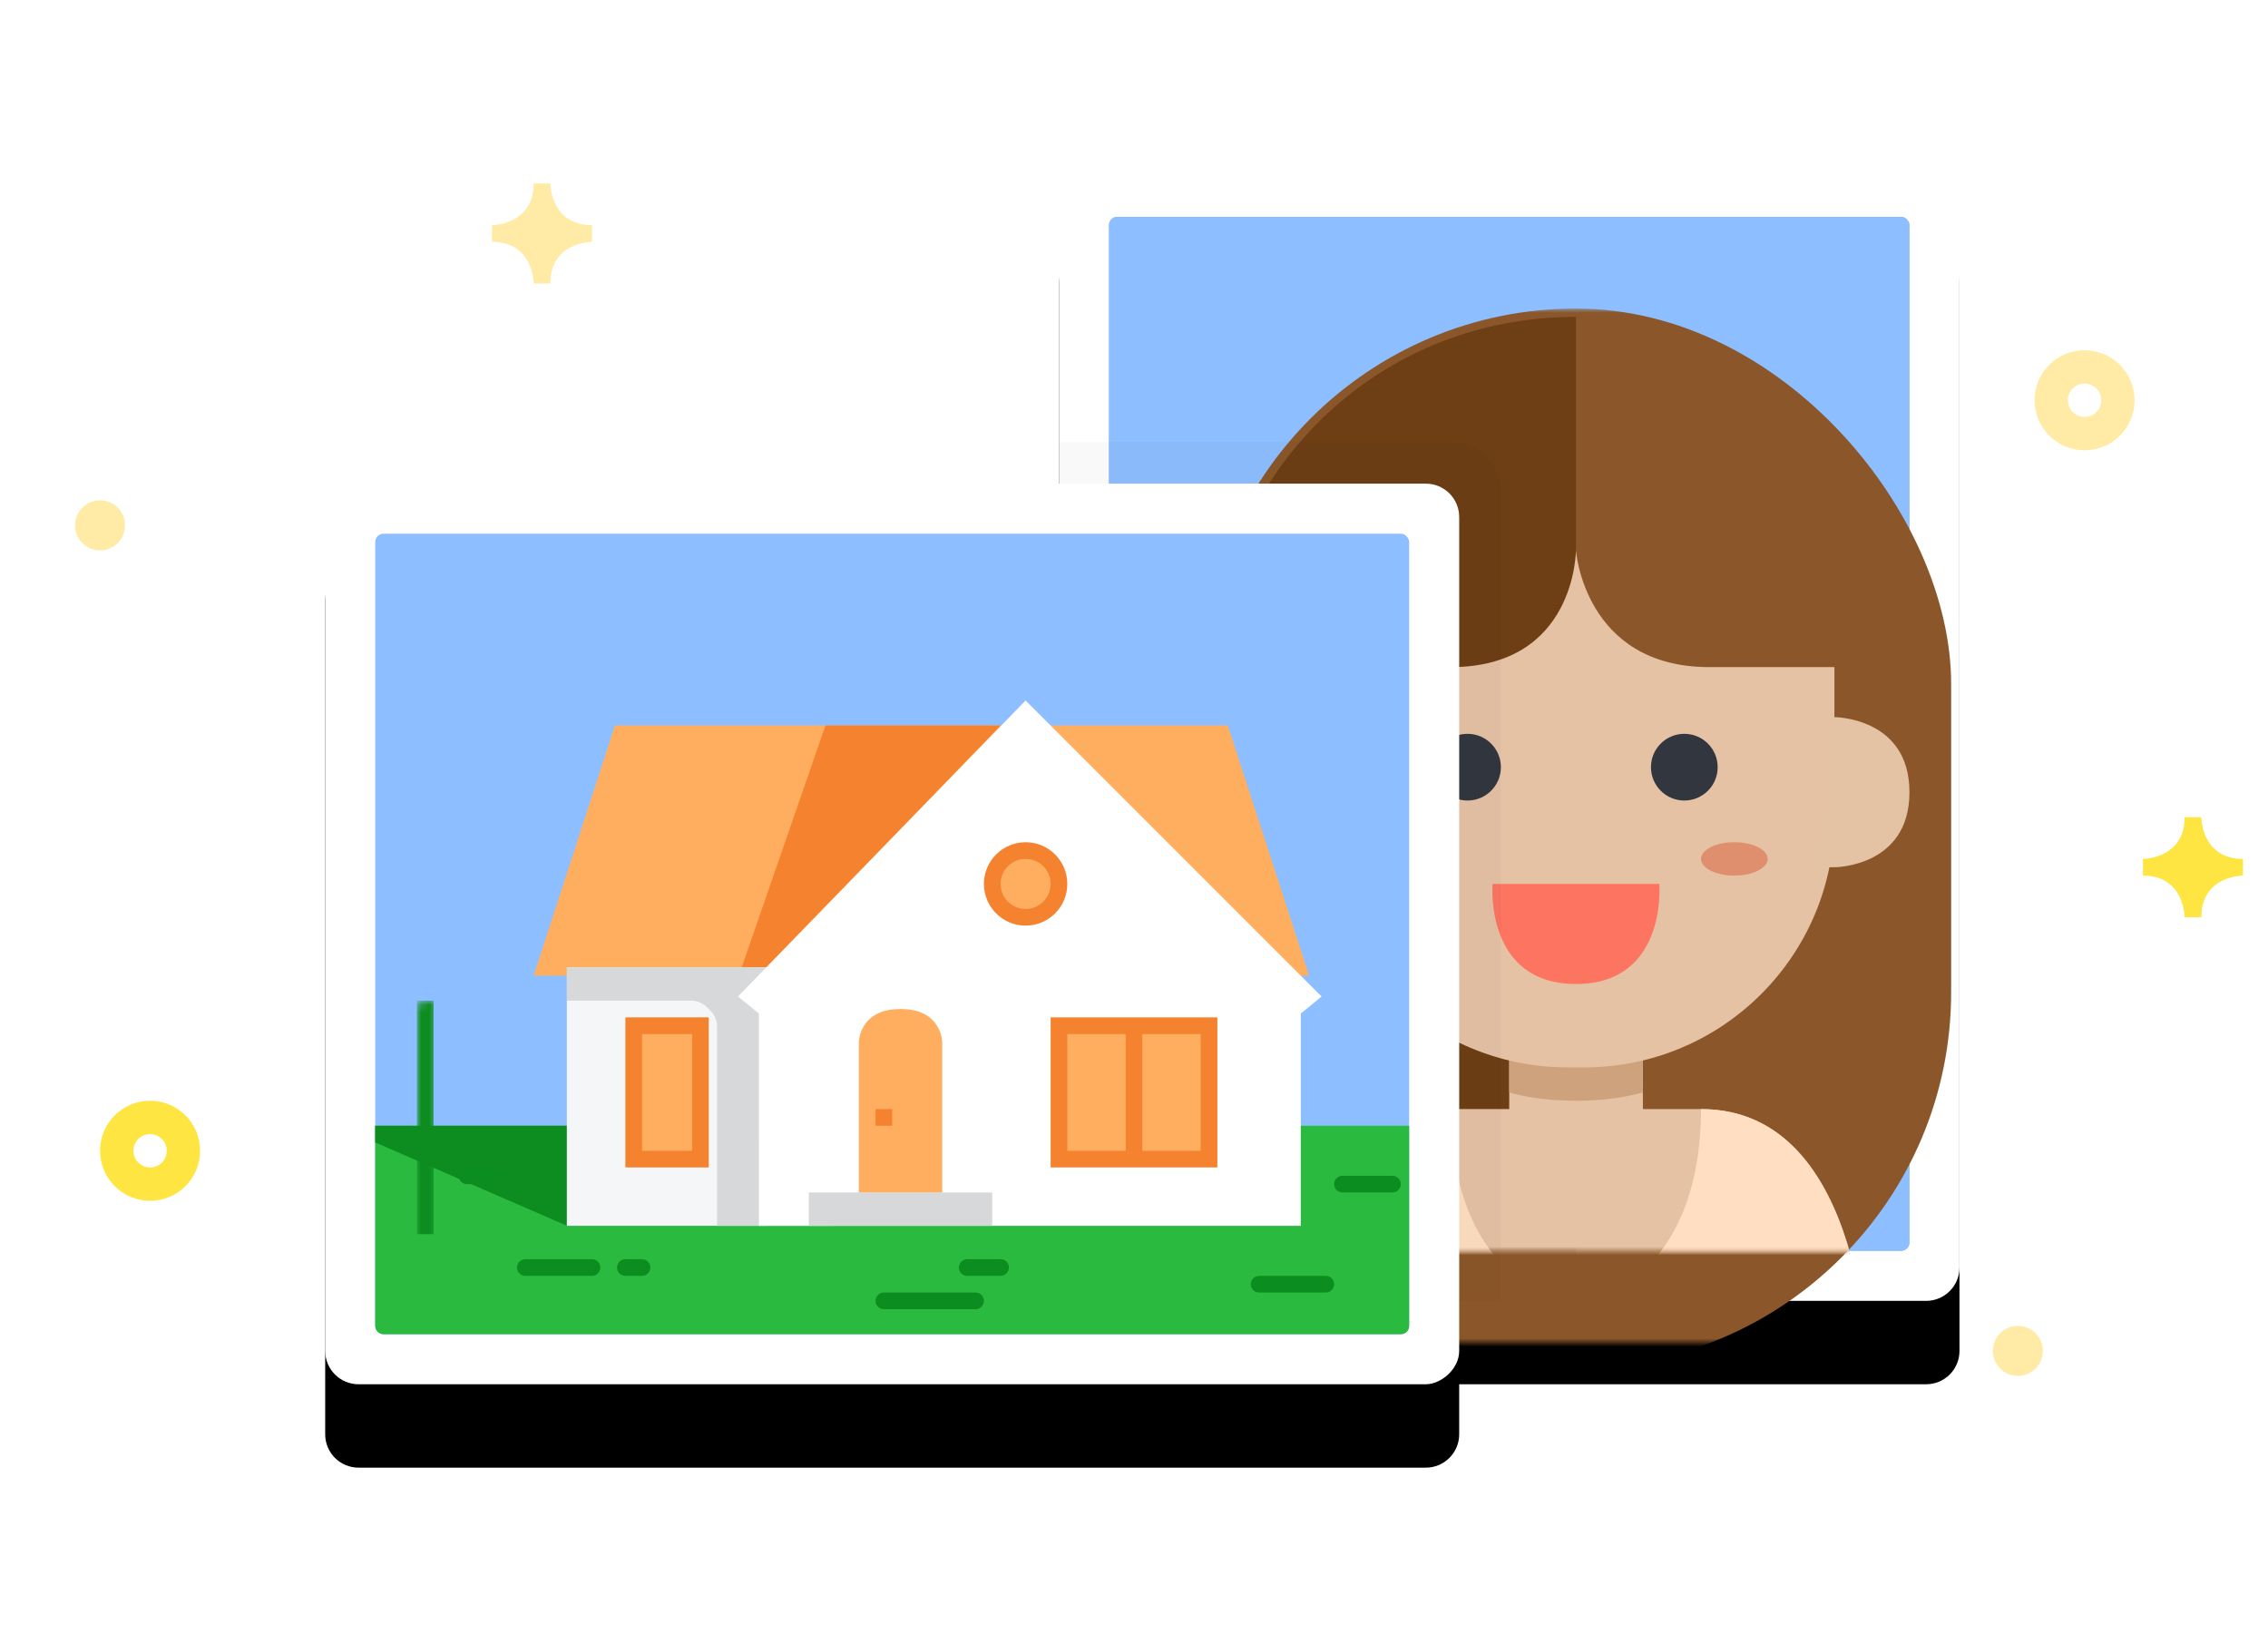 <svg xmlns="http://www.w3.org/2000/svg" width="272" height="196" viewBox="0 0 272 196" xmlns:xlink="http://www.w3.org/1999/xlink">
  <defs>
    <path id="b" d="M166,136 L221.996,136 C224.216,136 226,134.211 226,132.003 L226,3.997 C226,1.794 224.207,0 221.996,0 L122.004,0 C119.784,0 118,1.789 118,3.997 L118,38 L33.997,38 C31.794,38 30,39.793 30,42.004 L30,141.996 C30,144.216 31.789,146 33.997,146 L162.003,146 C164.206,146 166,144.207 166,141.996 L166,136 Z"/>
    <filter id="a" width="129.6%" height="139.7%" x="-14.8%" y="-13%" filterUnits="objectBoundingBox">
      <feOffset dy="10" in="SourceAlpha" result="shadowOffsetOuter1"/>
      <feGaussianBlur stdDeviation="8" in="shadowOffsetOuter1" result="shadowBlurOuter1"/>
      <feColorMatrix values="0 0 0 0 0.222 0 0 0 0 0.377 0 0 0 0 0.585 0 0 0 0.154 0" in="shadowBlurOuter1"/>
    </filter>
    <rect id="c" width="96" height="124" rx="1"/>
    <filter id="e" width="100%" height="100%" x="0%" y="0%" filterUnits="objectBoundingBox">
      <feGaussianBlur in="SourceGraphic"/>
    </filter>
    <rect id="f" width="124" height="94" rx="1"/>
  </defs>
  <g fill="none" fill-rule="evenodd" transform="translate(9 20)">
    <use fill="black" filter="url(#a)" xlink:href="#b"/>
    <g transform="translate(118)">
      <rect width="108" height="136" fill="#FFFFFF" rx="4"/>
      <rect width="96" height="124" x="6" y="6" fill="#8DBEFF" rx="1"/>
      <g transform="translate(6 6)">
        <mask id="d" fill="white">
          <use xlink:href="#c"/>
        </mask>
        <use fill="#8DBEFF" xlink:href="#c"/>
        <rect width="90" height="127" x="11" y="11" fill="#8B572A" mask="url(#d)" rx="45"/>
        <path fill="#6E3E14" d="M12,57 C12,32 31,12 56,12 C56,19 56,129 56,137 C30,137 12,115 12,92 C12,84 12,66.646 12,57 Z" mask="url(#d)"/>
        <path fill="#E5C2A4" d="M46.891,107 C44.648,107 42.634,107 41.001,107 C21,107 21,139 21,139 L91,139 C91,139 91,107 71,107 C68.9,107 66.528,107 64.036,107 L64,99 L48,99 L48,107 Z" mask="url(#d)"/>
        <path fill="#FFDEC1" d="M41.001,107 C41.001,137 71,137 71,107 C91,107 91,139 91,139 L21,139 C21,139 21,107 41.001,107 Z" mask="url(#d)"/>
        <path fill="#CDA27D" d="M48,101 L64,101 L64,105 C64,105 61,106 56,106 C51,106 48,105 48,105 L48,101 Z" mask="url(#d)"/>
        <path fill="#E5C2A4" d="M25,54 C25,54 26,54 41,54 C56,54 56,40 56,40 C56,40 57,54 72,54 L87,54 L87,72.01 C87,88.573 73.566,102 56.999,102 L55.001,102 C38.432,102 25,88.565 25,72.01 L25,54 Z" mask="url(#d)"/>
        <path fill="#DF8E6E" d="M37,79 C34.791,79 33,78.105 33,77 C33,75.895 34.791,75 37,75 C39.209,75 41,75.895 41,77 C41,78.105 39.209,79 37,79 Z M75,79 C72.791,79 71,78.105 71,77 C71,75.895 72.791,75 75,75 C77.209,75 79,75.895 79,77 C79,78.105 77.209,79 75,79 Z" mask="url(#d)"/>
        <path fill="#E4C2A4" d="M16,69 C16,60 25,60 25,60 L27,78 L25,78 C25,78 16,78 16,69 Z" mask="url(#d)"/>
        <path fill="#E4C2A4" d="M85,69 C85,60 94,60 94,60 L96,78 L94,78 C94,78 85,78 85,69 Z" mask="url(#d)" transform="matrix(-1 0 0 1 181 0)"/>
        <circle cx="43" cy="66" r="4" fill="#32363F" mask="url(#d)"/>
        <circle cx="69" cy="66" r="4" fill="#32363F" mask="url(#d)"/>
        <path fill="#FD7461" d="M46,80 L66,80 C66,80 67,92 56,92 C45,92 46,80 46,80 Z" mask="url(#d)"/>
        <path fill="#FF9433" d="M78 133.003C78 132.449 78.444 132 79 132L79 132C79.552 132 80 132.438 80 133.003L80 139 78 139 78 133.003zM32 133.003C32 132.449 32.444 132 33 132L33 132C33.552 132 34 132.438 34 133.003L34 139 32 139 32 133.003z" mask="url(#d)"/>
      </g>
    </g>
    <path fill="#000000" d="M118,33 L164.998,33 C168.313,33 171,35.689 171,39.002 L171,136 L118,136 L118,33 Z" opacity=".15" filter="url(#e)"/>
    <g transform="translate(30 38)">
      <rect width="108" height="136" x="14" y="-14" fill="#FFFFFF" transform="rotate(-90 68 54)" rx="4"/>
      <rect width="124" height="96" x="6" y="6" fill="#8DBEFF" rx="1"/>
      <path fill="#2BBA40" d="M6,77 L130,77 L130,101.005 C130,101.554 129.551,102 129.002,102 L6.998,102 C6.447,102 6,101.545 6,101.005 L6,77 Z"/>
      <polygon fill="#0D8D20" points="6 79 29 89 29 77 6 77"/>
      <path fill="#0C8D1F" d="M16,83 C16,82.448 16.451,82 16.991,82 L21.009,82 C21.556,82 22,82.444 22,83 C22,83.552 21.549,84 21.009,84 L16.991,84 C16.444,84 16,83.556 16,83 Z M23,94 C23,93.448 23.456,93 23.995,93 L32.005,93 C32.554,93 33,93.444 33,94 C33,94.552 32.544,95 32.005,95 L23.995,95 C23.446,95 23,94.556 23,94 Z M66,98 C66,97.448 66.447,97 66.999,97 L78.001,97 C78.553,97 79,97.444 79,98 C79,98.552 78.553,99 78.001,99 L66.999,99 C66.447,99 66,98.556 66,98 Z M76,94 C76,93.448 76.451,93 76.991,93 L81.009,93 C81.556,93 82,93.444 82,94 C82,94.552 81.549,95 81.009,95 L76.991,95 C76.444,95 76,94.556 76,94 Z M111,96 C111,95.448 111.456,95 111.995,95 L120.005,95 C120.554,95 121,95.444 121,96 C121,96.552 120.544,97 120.005,97 L111.995,97 C111.446,97 111,96.556 111,96 Z M121,84 C121,83.448 121.453,83 121.997,83 L128.003,83 C128.554,83 129,83.444 129,84 C129,84.552 128.547,85 128.003,85 L121.997,85 C121.446,85 121,84.556 121,84 Z M35,94 C35,93.448 35.443,93 36.009,93 L37.991,93 C38.548,93 39,93.444 39,94 C39,94.552 38.557,95 37.991,95 L36.009,95 C35.452,95 35,94.556 35,94 Z"/>
      <g transform="translate(6 7)">
        <mask id="g" fill="white">
          <use xlink:href="#f"/>
        </mask>
        <rect width="2" height="28" x="5" y="55" fill="#0D8D20" mask="url(#g)"/>
        <circle cx="6" cy="45" r="10" fill="#2BBA40" mask="url(#g)"/>
        <path fill="#FFFFFF" d="M20,11 L17,11 C14.792,11 13,12.791 13,15 C13,17.205 14.791,19 17,19 L43,19 C45.208,19 47,17.209 47,15 C47,12.795 45.209,11 43,11 L42,11 C42,6.582 38.418,3 34,3 C31.217,3 28.766,4.421 27.333,6.577 C26.637,6.208 25.843,6 25,6 C22.239,6 20,8.239 20,11 Z" mask="url(#g)"/>
        <path stroke="#8DBEFF" stroke-width="2" d="M38,11 C38,8.791 36.209,7 34,7" stroke-linecap="round" stroke-linejoin="round" mask="url(#g)"/>
      </g>
      <g transform="translate(25 26)">
        <g transform="translate(0 2.75)">
          <polygon fill="#FFAE5F" points="9.75 .25 83.25 .25 93 30.25 0 30.25"/>
          <polygon fill="#F5822E" points="28 29.25 56 .25 35 .25 24.929 29.321"/>
        </g>
        <g transform="translate(3 31.75)">
          <rect width="32.02" height="31" x=".98" y=".25" fill="#F5F6F7"/>
          <path fill="#D6D8DA" d="M1,0.25 L1,4.25 L15.999,4.25 C16.552,4.25 17.313,4.562 17.711,4.961 L18.289,5.539 C18.682,5.932 19,6.705 19,7.245 L19,31.25 L25,31.25 L25,0.25 L1,0.25 Z"/>
        </g>
        <g transform="translate(11)">
          <polygon fill="#FFFFFF" points="35 0 70.5 35.5 68 37.547 68 63 3.015 63 3.02 37.547 .5 35.5" transform="translate(13)"/>
          <g transform="translate(21.5 36.25)">
            <rect width="22" height="4" x=".5" y="22.75" fill="#D6D8DA"/>
            <path fill="#FFAE5F" d="M6.5,4.75 C6.5,4.75 6.5,0.75 11.5,0.75 C16.5,0.75 16.5,4.75 16.5,4.75 L16.5,22.75 L6.5,22.75 L6.5,4.75 Z"/>
            <rect width="2" height="2" x="8.5" y="12.75" fill="#F5822E"/>
          </g>
          <path fill="#FFAE5F" d="M1,39 L9,39 L9,55 L1,55 L1,39 Z M52,39 L70,39 L70,55 L52,55 L52,39 Z M48,26 C45.791,26 44,24.209 44,22 C44,19.791 45.791,18 48,18 C50.209,18 52,19.791 52,22 C52,24.209 50.209,26 48,26 Z"/>
          <path fill="#F5822E" d="M0,38 L10,38 L10,56 L0,56 L0,38 Z M2,40 L2,54 L8,54 L8,40 L2,40 Z M51,38 L71,38 L71,56 L51,56 L51,38 Z M53,40 L53,54 L60,54 L60,40 L53,40 Z M62,40 L62,54 L69,54 L69,40 L62,40 Z M48,27 C45.239,27 43,24.761 43,22 C43,19.239 45.239,17 48,17 C50.761,17 53,19.239 53,22 C53,24.761 50.761,27 48,27 Z M48,25 C49.657,25 51,23.657 51,22 C51,20.343 49.657,19 48,19 C46.343,19 45,20.343 45,22 C45,23.657 46.343,25 48,25 Z"/>
        </g>
      </g>
    </g>
    <g transform="translate(0 2)">
      <path fill="#FFEBA5" d="M50,7 L50,5 C50,5 55,5 55,0 L57,0 C57,0 57,5 62,5 L62,7 C62,7 57,7 57,12 L55,12 C55,12 55,7 50,7 Z"/>
      <path fill="#FFE541" fill-rule="nonzero" d="M9,122 C12.314,122 15,119.314 15,116 C15,112.686 12.314,110 9,110 C5.686,110 3,112.686 3,116 C3,119.314 5.686,122 9,122 L9,122 Z M9,118 C7.895,118 7,117.105 7,116 C7,114.895 7.895,114 9,114 C10.105,114 11,114.895 11,116 C11,117.105 10.105,118 9,118 L9,118 Z"/>
      <circle cx="3" cy="41" r="3" fill="#FFEBA5"/>
      <path fill="#FFE541" d="M248,83 L248,81 C248,81 253,81 253,76 L255,76 C255,76 255,81 260,81 L260,83 C260,83 255,83 255,88 L253,88 C253,88 253,83 248,83 Z"/>
      <path fill="#FFEBA5" fill-rule="nonzero" d="M241,32 C244.314,32 247,29.314 247,26 C247,22.686 244.314,20 241,20 C237.686,20 235,22.686 235,26 C235,29.314 237.686,32 241,32 L241,32 Z M241,28 C239.895,28 239,27.105 239,26 C239,24.895 239.895,24 241,24 C242.105,24 243,24.895 243,26 C243,27.105 242.105,28 241,28 L241,28 Z"/>
      <circle cx="233" cy="140" r="3" fill="#FFEBA5"/>
    </g>
  </g>
</svg>
